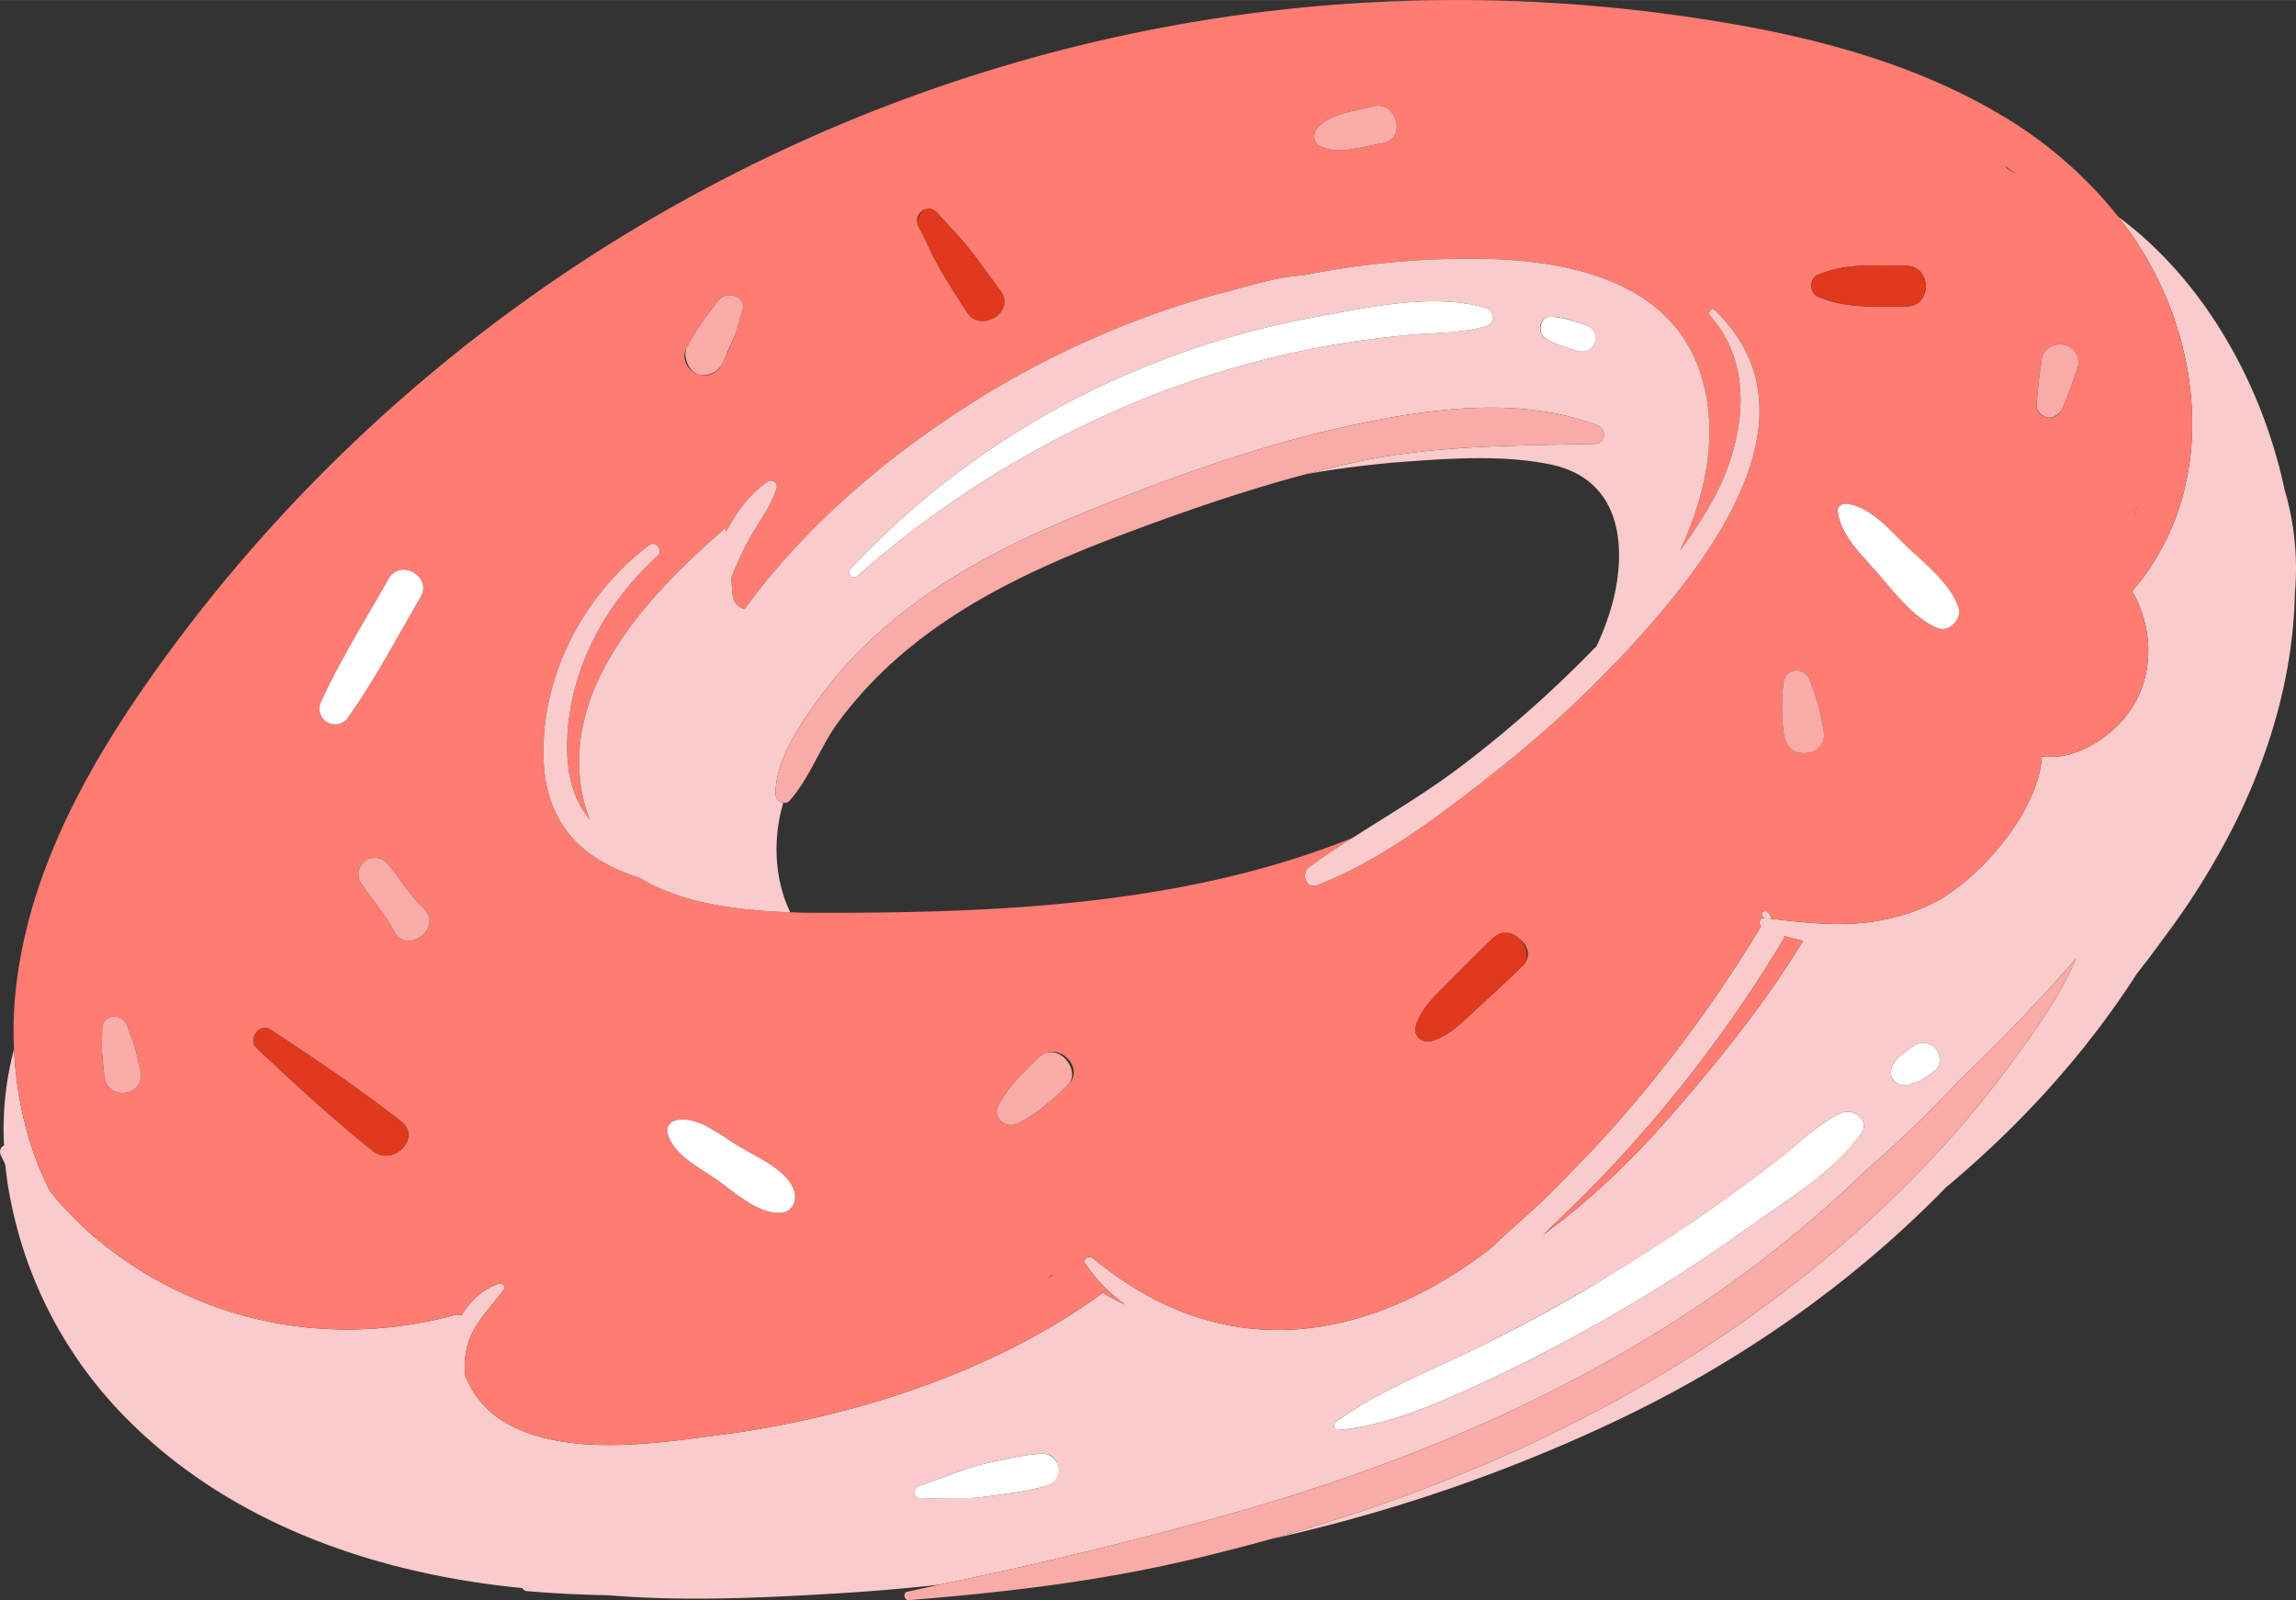 <svg xmlns="http://www.w3.org/2000/svg" width="896" height="624.4" viewBox="0.028 0.027 896.024 624.382" style=""><rect x="0.028" y="0.027" width="896.024" height="624.382" fill="#333333" stroke="none"/><g><title>summer90_229397710</title><g data-name="Layer 2"><path d="M833.3 199.5a25.8 25.8 0 0 1-.8 2.6c.7-1.7 1.4-3.4 2-5.1z" fill="#f9cbca"></path><path d="M891.6 191.1c-8.7-41-31.3-81.6-64.8-106.4a134.4 134.4 0 0 1 20.7 36.8l.6.9-.4-.4c1 2.9 2 5.9 2.9 8.9 9.9 34.6 5.5 72.1-18.5 99.8 8.5 14.8 8.8 33.5-1.5 47.6-7 9.6-21.2 18.8-33.7 16.8-1.4 19.1-17.7 39-31.3 50-2.3 1.8-4.9 3.6-7.6 5.4a71.7 71.7 0 0 1-16.2 6.8c-17.6 5.1-33.4 3.2-50.9 1.2a1 1 0 0 0 .2-.9 3.9 3.9 0 0 0-1.4-1.7c-1.2-1.2-3 .7-1.8 1.8l.6.5c-1.8-.1-2.4 2.3-1.2 3.4l-.4.5a532.3 532.3 0 0 1-52.9 72.8c-7.8 9-16.1 17.7-24.5 26.2l-7.9 7.9c-6.3 5.9-13.1 11.6-19.3 17.7l-2 1.6c-16 12-33.9 21.8-53.3 26.9-37.4 9.9-71.4-.1-100.5-24.3-1.5-1.2-4.2.4-2.9 2.3a63.3 63.3 0 0 0 15.5 15.9c-2.9-1.4-5.9-2.9-8.7-4.6-42.9 31.4-99.1 49-150.6 55.6-25 3.3-58.1 8.2-81.3-4.3a36.7 36.7 0 0 1-16.9-19 30.5 30.5 0 0 1 .8-11.5c2.5-9.1 8.9-14.8 14.3-22.1.9-1.1-.6-2.7-1.8-2.3-6.4 2-11.3 6.6-14.8 12.4a5 5 0 0 0-3.2 0c-34.2 9.2-71 7-103.5-7.7A152.8 152.8 0 0 1 34.9 481a145.6 145.6 0 0 1-15.3-16.1C10.9 448 6.4 428.6 5.5 409.4A121.6 121.6 0 0 0 1.6 447a2.7 2.7 0 0 0-1.4 3.4c.6 1.4 1.3 2.7 1.9 4.1A142.1 142.1 0 0 0 4.5 470 166.2 166.2 0 0 0 48 552.1c40.8 42.1 98.2 62 155.8 67.6a2.4 2.4 0 0 0 2 1.2c10.4.9 20.9 1.4 31.5 1.6 30.1 2.5 61 1 90.9-.8q19.2-1.2 38.4-3.3c37-7.7 74.2-16.6 110.5-26.8 68.8-19.1 135.8-46.9 194.5-88.1a467 467 0 0 0 56.5-46.7c9-7.8 17.8-15.9 26.2-24.5 3.4-3.4 6.8-6.9 10.1-10.5q21.5-20.4 41.1-42.4l4.7-5.4c-6.2 15-16.5 28.9-25.9 41.7a402 402 0 0 1-35.4 41.7c-48 49.6-107 87.5-170.3 114.4a680.7 680.7 0 0 1-83.1 28.9l5.7-1.3a636.7 636.7 0 0 0 128.1-44.3c48.3-22.7 92.9-53.5 130.1-91.7 28.6-23.9 54-51.5 74.6-83.5 4-5.1 7.9-10.3 11.6-15.4a290.7 290.7 0 0 0 27.2-44.3c13.5-27.6 22.2-57.8 22.8-88.5a108.2 108.2 0 0 0-4-40.6zM680.9 480q-24.4 17.5-50.4 32.5c-17.3 10-35.1 19.4-53.3 27.7s-35.8 16.2-54.9 17.8c-1.9.2-2.2-2.2-.9-3.2 15.8-11.6 35.2-19 52.7-27.6s33.2-17.1 49.3-26.6 31.7-19.8 46.9-30.6c8.5-6 16.8-12.2 25-18.6s14.5-13 23.1-17c4.7-2.2 11.6 2.6 8 7.8-10.7 15.4-30.4 27-45.5 37.8zm74.3-62.3a41 41 0 0 1-5 3.5l-2.3 1.1c.6-.3.2-.1-.1 0a18.6 18.6 0 0 1-3.1 1 5.4 5.4 0 0 1-6-2.4c-1.4-2-.7-4.6.8-6.4-.3.4-.3.3.1-.2a10.1 10.1 0 0 1 1.3-1.6 17.1 17.1 0 0 1 2.6-2.1 47.3 47.3 0 0 1 3.9-2.8 6.6 6.6 0 0 1 8.2 1.6c1.8 2.3 2 6.3-.4 8.3zm-51.5-50.6c-14.4 23.8-32.7 46.5-50.8 67.3-15.1 17.5-32 33.8-50.7 47.5l8-7.7q16.9-16.1 32.2-33.8a525.5 525.5 0 0 0 53.3-73.3 4.5 4.5 0 0 0 .7-1.8c2.3.7 4.8 1.3 7.3 1.8zm-345 212.7c8.3-2.6 15.8-6.3 24.3-8.3s15.6-3.7 23.5-4.2 8.4 10.4 1.8 12.5-15.6 3.2-23.5 4.2-16.7.4-25.3.9c-3 .1-3.4-4.3-.8-5.1z" fill="#f9cbca"></path><path d="M19.6 464.9A145.6 145.6 0 0 0 34.9 481a152.8 152.8 0 0 0 38.5 24.6c32.5 14.7 69.3 16.9 103.5 7.7a5 5 0 0 1 3.2 0c3.5-5.8 8.4-10.4 14.8-12.4 1.2-.4 2.7 1.2 1.8 2.3-5.4 7.3-11.8 13-14.3 22.1a30.5 30.5 0 0 0-.8 11.5 36.7 36.7 0 0 0 16.9 19c23.2 12.5 56.3 7.6 81.3 4.3 51.5-6.6 107.7-24.2 150.6-55.6 2.8 1.7 5.8 3.2 8.7 4.6a63.3 63.3 0 0 1-15.5-15.9c-1.3-1.9 1.4-3.5 2.9-2.3 29.1 24.2 63.1 34.2 100.5 24.3 19.4-5.1 37.3-14.9 53.3-26.9l2-1.6c6.2-6.1 13-11.8 19.3-17.7l7.9-7.9c8.4-8.5 16.7-17.2 24.5-26.2a532.3 532.3 0 0 0 52.9-72.8l.4-.5c-1.2-1.1-.6-3.5 1.2-3.4l-.6-.5c-1.2-1.1.6-3 1.8-1.8a3.9 3.9 0 0 1 1.4 1.7 1 1 0 0 1-.2.9c17.5 2 33.3 3.9 50.9-1.2a71.7 71.7 0 0 0 16.2-6.8c2.7-1.8 5.3-3.6 7.6-5.4 13.6-11 29.9-30.9 31.3-50 12.5 2 26.7-7.2 33.7-16.8 10.3-14.1 10-32.8 1.5-47.6 24-27.7 28.4-65.2 18.5-99.8-.9-3-1.9-6-2.9-8.9-.1-.2-.2-.3-.2-.5a134.4 134.4 0 0 0-20.7-36.8 166.6 166.6 0 0 0-46.5-40.2c-35.9-21.2-77.4-31.3-118.2-37.4a623 623 0 0 0-144.4-5C339.6 16.7 174.3 108.6 67.8 252 39 290.9 12.6 334.5 6.5 383.5a148.1 148.1 0 0 0-1 25.9c.9 19.2 5.4 38.6 14.1 55.5zm791.3-321.5c-1.8 5.4-3.8 10.6-5.9 15.8-1 2.4-2.9 4-5.7 3.7s-4.7-2.5-4.5-5c.5-6.1 1.1-12.1 2.1-18.2.6-3.9 5.4-6.1 8.8-5.1s6.4 5.1 5.2 8.8zm-54.7 101.7c-9.6-3.9-16.9-14-23.6-21.7s-14.3-14.4-15.4-23.9c-.2-2.1 2.1-3.2 3.8-2.9 9.3 1.4 17.1 10.8 23.5 17s16.5 14.1 19.8 23.3c1.6 4.4-3.5 10.1-8.1 8.2zm-12.3-125.5c-11.9-.1-23.5 1-34.6-3.9-3.1-1.4-3.2-6.9-.1-8.3 11.2-4.9 22.7-3.7 34.6-3.7 10.3 0 10.4 16 .1 15.9zm89.4 79.9l1.2-2.5c-.6 1.7-1.3 3.4-2 5.1a25.8 25.8 0 0 0 .8-2.6zM783.4 65.8l-1.2-1.2c1.5 1.1 3.1 2.1 4.5 3.2zM711.8 286c.6 4.2-4 7.9-7.8 7.9s-7.3-3.6-7.9-7.8a79.5 79.5 0 0 1-.1-19.5c.7-5.9 7.9-6.9 10.2-1.4a82 82 0 0 1 5.6 20.8zM365.9 83.2c4.2 4.8 8.7 9.2 12.7 14.3s8 10.8 12 16.2c5.9 8-8 16.6-13.3 8-3.4-5.3-6.8-10.6-10-16s-5.6-11.3-8.6-16.9 3.7-9.8 7.2-5.6zm174-27.4c-7.7 1.3-17.5 4.8-24.8 1.2-2.8-1.3-2.7-5-1-7.1 4.7-5.6 15-6.6 21.7-8.4 9.4-2.5 13.3 12.7 4.1 14.3zm-257.4 85c-1.7 4.3-5.8 7-10.4 5.1s-6.3-7-3.8-10.9 3.6-6.1 5.5-9 4.3-5.6 6.3-8.5c3.2-4.6 11.7-2 9.6 3.9-1.2 3.3-1.9 6.6-3.1 9.9s-2.8 6.3-4.1 9.5zM389.7 431c4-7.1 9.9-12.9 15.7-18.4 7.4-6.9 18.6 4.1 11.2 11s-12 11.3-19.4 14.8c-4.7 2.3-10.3-2.3-7.5-7.4zm-125.1 6c8.4-1.2 17 6.1 23.7 10.3s18 8.8 21.3 16.4c1.9 4.3-.1 9.6-5.4 9.6-9 .1-17.7-8.3-24.9-13.3s-16.4-9.3-18.7-17.6c-.8-3 1.4-5.1 4-5.4zm145.9 60.5h.4l-2.3 1.5zm142-97c2.2-7.1 7.9-12.2 13-17.4s11.5-11.6 17.4-17.2 18.5 4 11.2 11.1-11.8 11.2-17.8 16.7-10.8 10.6-17.9 12.6c-3.4.9-7-2.3-5.9-5.8zM40.7 419.8c-.3-3.1-.7-6.1-.9-9.2s.1-6 .1-9.1c-.1-5.8 7.9-6.6 9.7-1.4.9 2.9 2.3 5.7 3.1 8.7s1.3 6 2.1 9c2.3 10.1-13 12.3-14.1 2zm104.8 29.3c-16-12.8-30.5-26.2-45.3-40.1-3.7-3.5 1.1-10 5.4-7.2 17.6 11.5 34.4 22.9 51.1 35.9 8 6.3-3.3 17.7-11.2 11.4zm8.4-85.6c-3.5-6.7-8.9-12.6-13.1-19a6.3 6.3 0 0 1 0-6.5l.7-1a5.8 5.8 0 0 1 3.1-2 6.4 6.4 0 0 1 6.3 1.6c4.9 5.8 9 12.7 14.5 17.9 7.9 7.6-6.7 18.3-11.5 9zm-17.8-83.9a6.1 6.1 0 0 1-10.6-6.1c7.5-16.4 17.4-32 26.2-47.7 4.6-8 17.1-.8 12.5 7.1-9.1 15.6-17.7 32-28.1 46.7zm506.1-33.7a451.6 451.6 0 0 1-58.7 55.3c-21 16.6-44.3 34.5-69.4 44.2-4.5 1.7-6.4-4.7-3.1-7.1 5.5-4 11.2-7.8 17-11.4-64.6 26-136.2 29.3-205.4 29.3-4.5 0-9.3 0-14.2-.2-20.2-.7-42.5-3.4-58.8-13.5a67.3 67.3 0 0 1-18.5-8.7c-12.4-8.7-18.2-21.6-18.9-36.5-1.5-32.9 15.3-65.1 41.2-84.6 2.5-1.9 5.6 2.2 3.3 4.2-20.3 18.3-34.2 43.9-35.3 71.5-.5 11.7 1.7 23 8.8 31.4a55 55 0 0 1-2.9-9.7c-8.4-42.2 26.3-78.5 55.9-104.1a6.8 6.8 0 0 1 .2 1.4c4.3-8 9.7-15.1 16.3-19.5a2.3 2.3 0 0 1 3.4 2.6c-2.3 7.5-7.4 13.7-11.1 20.6a142.7 142.7 0 0 0-6.6 14.3c.2 2.2.3 4.4.5 6.6a6.3 6.3 0 0 0 4.7 5.7c23.3-32 54.5-58.6 87.5-79.7a361.6 361.6 0 0 1 66.7-33.4 329.6 329.6 0 0 1 34.1-10.8c9-2.3 19.6-5.8 29.4-6.3a329.4 329.4 0 0 1 70-6.5c32.8.5 72.7 8.2 84.9 43.4 8.1 23.2 2.8 48.2-7.5 70.4a185.8 185.8 0 0 0 12.7-19.5c12-22 17.2-51.7-1-72.1-1.2-1.3.7-3.3 2-2 40.2 38.9 1.4 92.4-27.2 124.7z" fill="#ff7c72"></path><path d="M695.7 367.1a525.5 525.5 0 0 1-53.3 73.3q-15.3 17.7-32.2 33.8l-8 7.7c18.7-13.7 35.6-30 50.7-47.5 18.1-20.8 36.4-43.5 50.8-67.3-2.5-.5-5-1.1-7.3-1.8a4.5 4.5 0 0 1-.7 1.8z" fill="#ff7c72"></path><path d="M151.7 225.8c-8.8 15.7-18.7 31.3-26.2 47.7a6.1 6.1 0 0 0 10.6 6.1c10.4-14.7 19-31.1 28.1-46.7 4.6-7.9-7.9-15.1-12.5-7.1z" fill="#fff"></path><path d="M744.5 213.6c-6.4-6.2-14.2-15.6-23.5-17-1.7-.3-4 .8-3.8 2.9 1.1 9.5 9.4 17 15.4 23.9s14 17.8 23.6 21.7c4.6 1.9 9.7-3.8 8.1-8.2-3.3-9.2-12.8-16.7-19.8-23.3z" fill="#fff"></path><path d="M279.3 460c7.2 5 15.9 13.4 24.9 13.3 5.3 0 7.3-5.3 5.4-9.6-3.3-7.6-14.4-12.2-21.3-16.4S273 435.8 264.6 437c-2.6.3-4.8 2.4-4 5.4 2.3 8.3 12 13 18.7 17.6z" fill="#fff"></path><path d="M377.3 121.7c5.3 8.6 19.2 0 13.3-8-4-5.4-7.9-10.9-12-16.2s-8.5-9.5-12.7-14.3-9.5 1.2-7.2 5.6 5.3 11.4 8.6 16.9 6.6 10.7 10 16z" fill="#e0391e"></path><path d="M156.7 437.7c-16.7-13-33.5-24.4-51.1-35.9-4.3-2.8-9.1 3.7-5.4 7.2 14.8 13.9 29.3 27.3 45.3 40.1 7.9 6.3 19.2-5.1 11.2-11.4z" fill="#e0391e"></path><path d="M558.4 406.3c7.1-2 12.6-7.7 17.9-12.6s12-11 17.8-16.7-3.9-18-11.2-11.1-11.7 11.4-17.4 17.2-10.8 10.3-13 17.4c-1.1 3.5 2.5 6.7 5.9 5.8z" fill="#e0391e"></path><path d="M743.8 103.7c-11.9 0-23.4-1.2-34.6 3.7-3.1 1.4-3 6.9.1 8.3 11.1 4.9 22.7 3.8 34.6 3.9 10.3.1 10.2-15.9-.1-15.9z" fill="#e0391e"></path><path d="M669.4 121.2c-1.3-1.3-3.2.7-2 2 18.2 20.4 13 50.1 1 72.1a185.8 185.8 0 0 1-12.7 19.5c10.3-22.2 15.6-47.2 7.5-70.4-12.2-35.2-52.1-42.9-84.9-43.4a329.4 329.4 0 0 0-70 6.5c-9.8.5-20.4 4-29.4 6.3a329.6 329.6 0 0 0-34.1 10.8 361.6 361.6 0 0 0-66.7 33.4c-33 21.1-64.2 47.7-87.5 79.7a6.3 6.3 0 0 1-4.7-5.7c-.2-2.2-.3-4.4-.5-6.6a142.7 142.7 0 0 1 6.6-14.3c3.7-6.9 8.8-13.1 11.1-20.6a2.3 2.3 0 0 0-3.4-2.6c-6.6 4.4-12 11.5-16.3 19.5a6.8 6.8 0 0 0-.2-1.4c-29.6 25.6-64.3 61.9-55.9 104.1a55 55 0 0 0 2.9 9.7c-7.1-8.4-9.3-19.7-8.8-31.4 1.1-27.6 15-53.2 35.3-71.5 2.3-2-.8-6.1-3.3-4.2-25.9 19.5-42.7 51.7-41.2 84.6.7 14.9 6.5 27.8 18.9 36.5a67.3 67.3 0 0 0 18.5 8.7c16.3 10.1 38.6 12.8 58.8 13.5-5.7-12.1-6.7-26-3.6-39.4l.9-3.4a3.4 3.4 0 0 1-3-3.3c-.2-12.9 9.3-26.8 16.6-36.9a164.3 164.3 0 0 1 27.6-29.5c23.4-19.9 51.1-33.4 79.5-44.8 32.2-13 65.3-24.9 99.2-32.3 31.2-6.9 67-12 97.7-.5 3.8 1.4 3.5 7.1-.9 7.3-32.2.8-63.2.4-94.9 7.5-5.9 1.3-11.8 2.8-17.7 4.3 12.1-2.1 24.3-3.7 36.7-4.7 18.9-1.4 39.7-2.9 58.4.9 26.2 5.3 30.3 29.2 24.9 52.2a101.5 101.5 0 0 1-6.7 18.7 461 461 0 0 1-52.3 46.5c-13.7 10.5-28.5 19.1-42.8 28.3-5.8 3.6-11.5 7.4-17 11.4-3.3 2.4-1.4 8.8 3.1 7.1 25.1-9.7 48.4-27.6 69.4-44.2a451.6 451.6 0 0 0 58.7-55.3c28.6-32.3 67.4-85.8 27.2-124.7zM315 275.8v-.2h.2zm265-148.5c-10 2.9-20.8 2.5-31.1 3.5-12 1.2-24 2.8-35.8 5.1a374 374 0 0 0-61.6 17.7 388.8 388.8 0 0 0-116.8 71.1c-1.8 1.7-4.5-.9-2.7-2.7a322 322 0 0 1 112.8-78 336.6 336.6 0 0 1 68.7-20.3c20.3-3.8 46.3-9.5 66.4-3.5 3.5 1 3.6 6.1.1 7.1zm42.5 6a5.4 5.4 0 0 1-6.4 3.7c-4.3-1.2-9-2.5-12.8-4.9s-2.5-8.7 2.2-8.5 9 1.8 13.3 3.3a5.4 5.4 0 0 1 3.7 6.4z" fill="#f9cbca"></path><path d="M165.4 354.5c-5.5-5.2-9.6-12.1-14.5-17.9a6.4 6.4 0 0 0-6.3-1.6 5.8 5.8 0 0 0-3.1 2l-.7 1a6.3 6.3 0 0 0 0 6.5c4.2 6.4 9.6 12.3 13.1 19 4.8 9.3 19.4-1.4 11.5-9z" fill="#f9aba7"></path><path d="M535.8 41.5c-6.7 1.8-17 2.8-21.7 8.4-1.7 2.1-1.8 5.8 1 7.1 7.3 3.6 17.1.1 24.8-1.2 9.2-1.6 5.3-16.8-4.1-14.3z" fill="#f9aba7"></path><path d="M52.7 408.8c-.8-3-2.2-5.8-3.1-8.7-1.8-5.2-9.8-4.4-9.7 1.4 0 3.1-.4 6-.1 9.1s.6 6.1.9 9.2c1.1 10.3 16.4 8.1 14.1-2-.8-3-1.3-6.1-2.1-9z" fill="#f9aba7"></path><path d="M405.4 412.6c-5.8 5.5-11.7 11.3-15.7 18.4-2.8 5.1 2.8 9.7 7.5 7.4 7.4-3.5 13.5-9.2 19.4-14.8s-3.8-17.9-11.2-11z" fill="#f9aba7"></path><path d="M696 266.6a79.5 79.5 0 0 0 .1 19.5c.6 4.2 3.3 7.8 7.9 7.8s8.4-3.7 7.8-7.9a82 82 0 0 0-5.6-20.8c-2.3-5.5-9.5-4.5-10.2 1.4z" fill="#f9aba7"></path><path d="M280.1 117.5c-2 2.9-4.3 5.5-6.3 8.5s-3.6 6-5.5 9-.2 9.3 3.8 10.9 8.7-.8 10.4-5.1 2.8-6.3 4.1-9.5 1.9-6.6 3.1-9.9c2.1-5.9-6.4-8.5-9.6-3.9z" fill="#f9aba7"></path><path d="M805.7 134.6c-3.4-1-8.2 1.2-8.8 5.1-1 6.1-1.6 12.1-2.1 18.2-.2 2.5 2.2 4.8 4.5 5s4.7-1.3 5.7-3.7c2.1-5.2 4.1-10.4 5.9-15.8 1.2-3.7-1.5-7.9-5.2-8.8z" fill="#f9aba7"></path><path d="M748.9 457.4a402 402 0 0 0 35.4-41.7c9.4-12.8 19.7-26.7 25.9-41.7l-4.7 5.4q-19.7 22.1-41.1 42.4c-3.3 3.6-6.7 7.1-10.1 10.5-8.4 8.6-17.2 16.7-26.2 24.5a467 467 0 0 1-56.5 46.7c-58.7 41.2-125.7 69-194.5 88.1-36.3 10.2-73.5 19.1-110.5 26.8l-12.4 2.7c-1.9.3-1.4 3.5.5 3.3 38.6-3.1 76-7.5 113.8-16.7 9.1-2.2 18.1-4.5 27-7a680.7 680.7 0 0 0 83.1-28.9c63.3-26.9 122.3-64.8 170.3-114.4z" fill="#f9aba7"></path><path d="M308.4 312.2c7.8-8.9 11.8-21 18.9-30.6a161.4 161.4 0 0 1 28.4-29.4c24.2-19.6 53.2-32.6 82.1-43.5 23.6-8.9 47.6-17.2 72-23.7 5.9-1.5 11.8-3 17.7-4.3 31.7-7.1 62.7-6.7 94.9-7.5 4.4-.2 4.7-5.9.9-7.3-30.7-11.5-66.5-6.4-97.7.5-33.9 7.4-67 19.3-99.2 32.3-28.4 11.4-56.1 24.9-79.5 44.8a164.3 164.3 0 0 0-27.6 29.5c-7.3 10.1-16.8 24-16.6 36.9a3.4 3.4 0 0 0 3 3.3 2.6 2.6 0 0 0 2.7-1z" fill="#f9aba7"></path><path d="M579.9 120.2c-20.1-6-46.1-.3-66.4 3.5a336.6 336.6 0 0 0-68.7 20.3A322 322 0 0 0 332 222c-1.8 1.8.9 4.4 2.7 2.7a388.8 388.8 0 0 1 116.8-71.1 374 374 0 0 1 61.6-17.7c11.8-2.3 23.8-3.9 35.8-5.1 10.3-1 21.1-.6 31.1-3.5 3.5-1 3.4-6.1-.1-7.1z" fill="#fff"></path><path d="M618.8 126.9c-4.3-1.5-8.8-3-13.3-3.3s-5.8 6.2-2.2 8.5 8.5 3.7 12.8 4.9a5.2 5.2 0 1 0 2.7-10.1z" fill="#fff"></path><path d="M726.4 442.2c3.6-5.2-3.3-10-8-7.8-8.6 4-15.7 11.2-23.1 17s-16.5 12.6-25 18.6c-15.2 10.8-30.9 21-46.9 30.6s-32.5 18.4-49.3 26.6-36.9 16-52.7 27.6c-1.3 1-1 3.4.9 3.2 19.1-1.6 37.6-9.9 54.9-17.8s36-17.7 53.3-27.7 34.1-20.8 50.4-32.5 34.8-22.4 45.5-37.8z" fill="#fff"></path><path d="M755.6 409.4a6.6 6.6 0 0 0-8.2-1.6 47.3 47.3 0 0 0-3.9 2.8 17.1 17.1 0 0 0-2.6 2.1 10.1 10.1 0 0 0-1.3 1.6c-.4.5-.4.6-.1.2-1.5 1.8-2.2 4.4-.8 6.4a5.4 5.4 0 0 0 6 2.4 18.6 18.6 0 0 0 3.1-1c.3-.1.7-.3.1 0l2.3-1.1a41 41 0 0 0 5-3.5c2.4-2 2.2-6 .4-8.3z" fill="#fff"></path><path d="M359.5 584.9c8.6-.5 16.7.3 25.3-.9s15.9-1.9 23.5-4.2 5.5-12.9-1.8-12.5-15.8 2.4-23.5 4.2-16 5.7-24.3 8.3c-2.6.8-2.2 5.2.8 5.1z" fill="#fff"></path></g></g></svg>